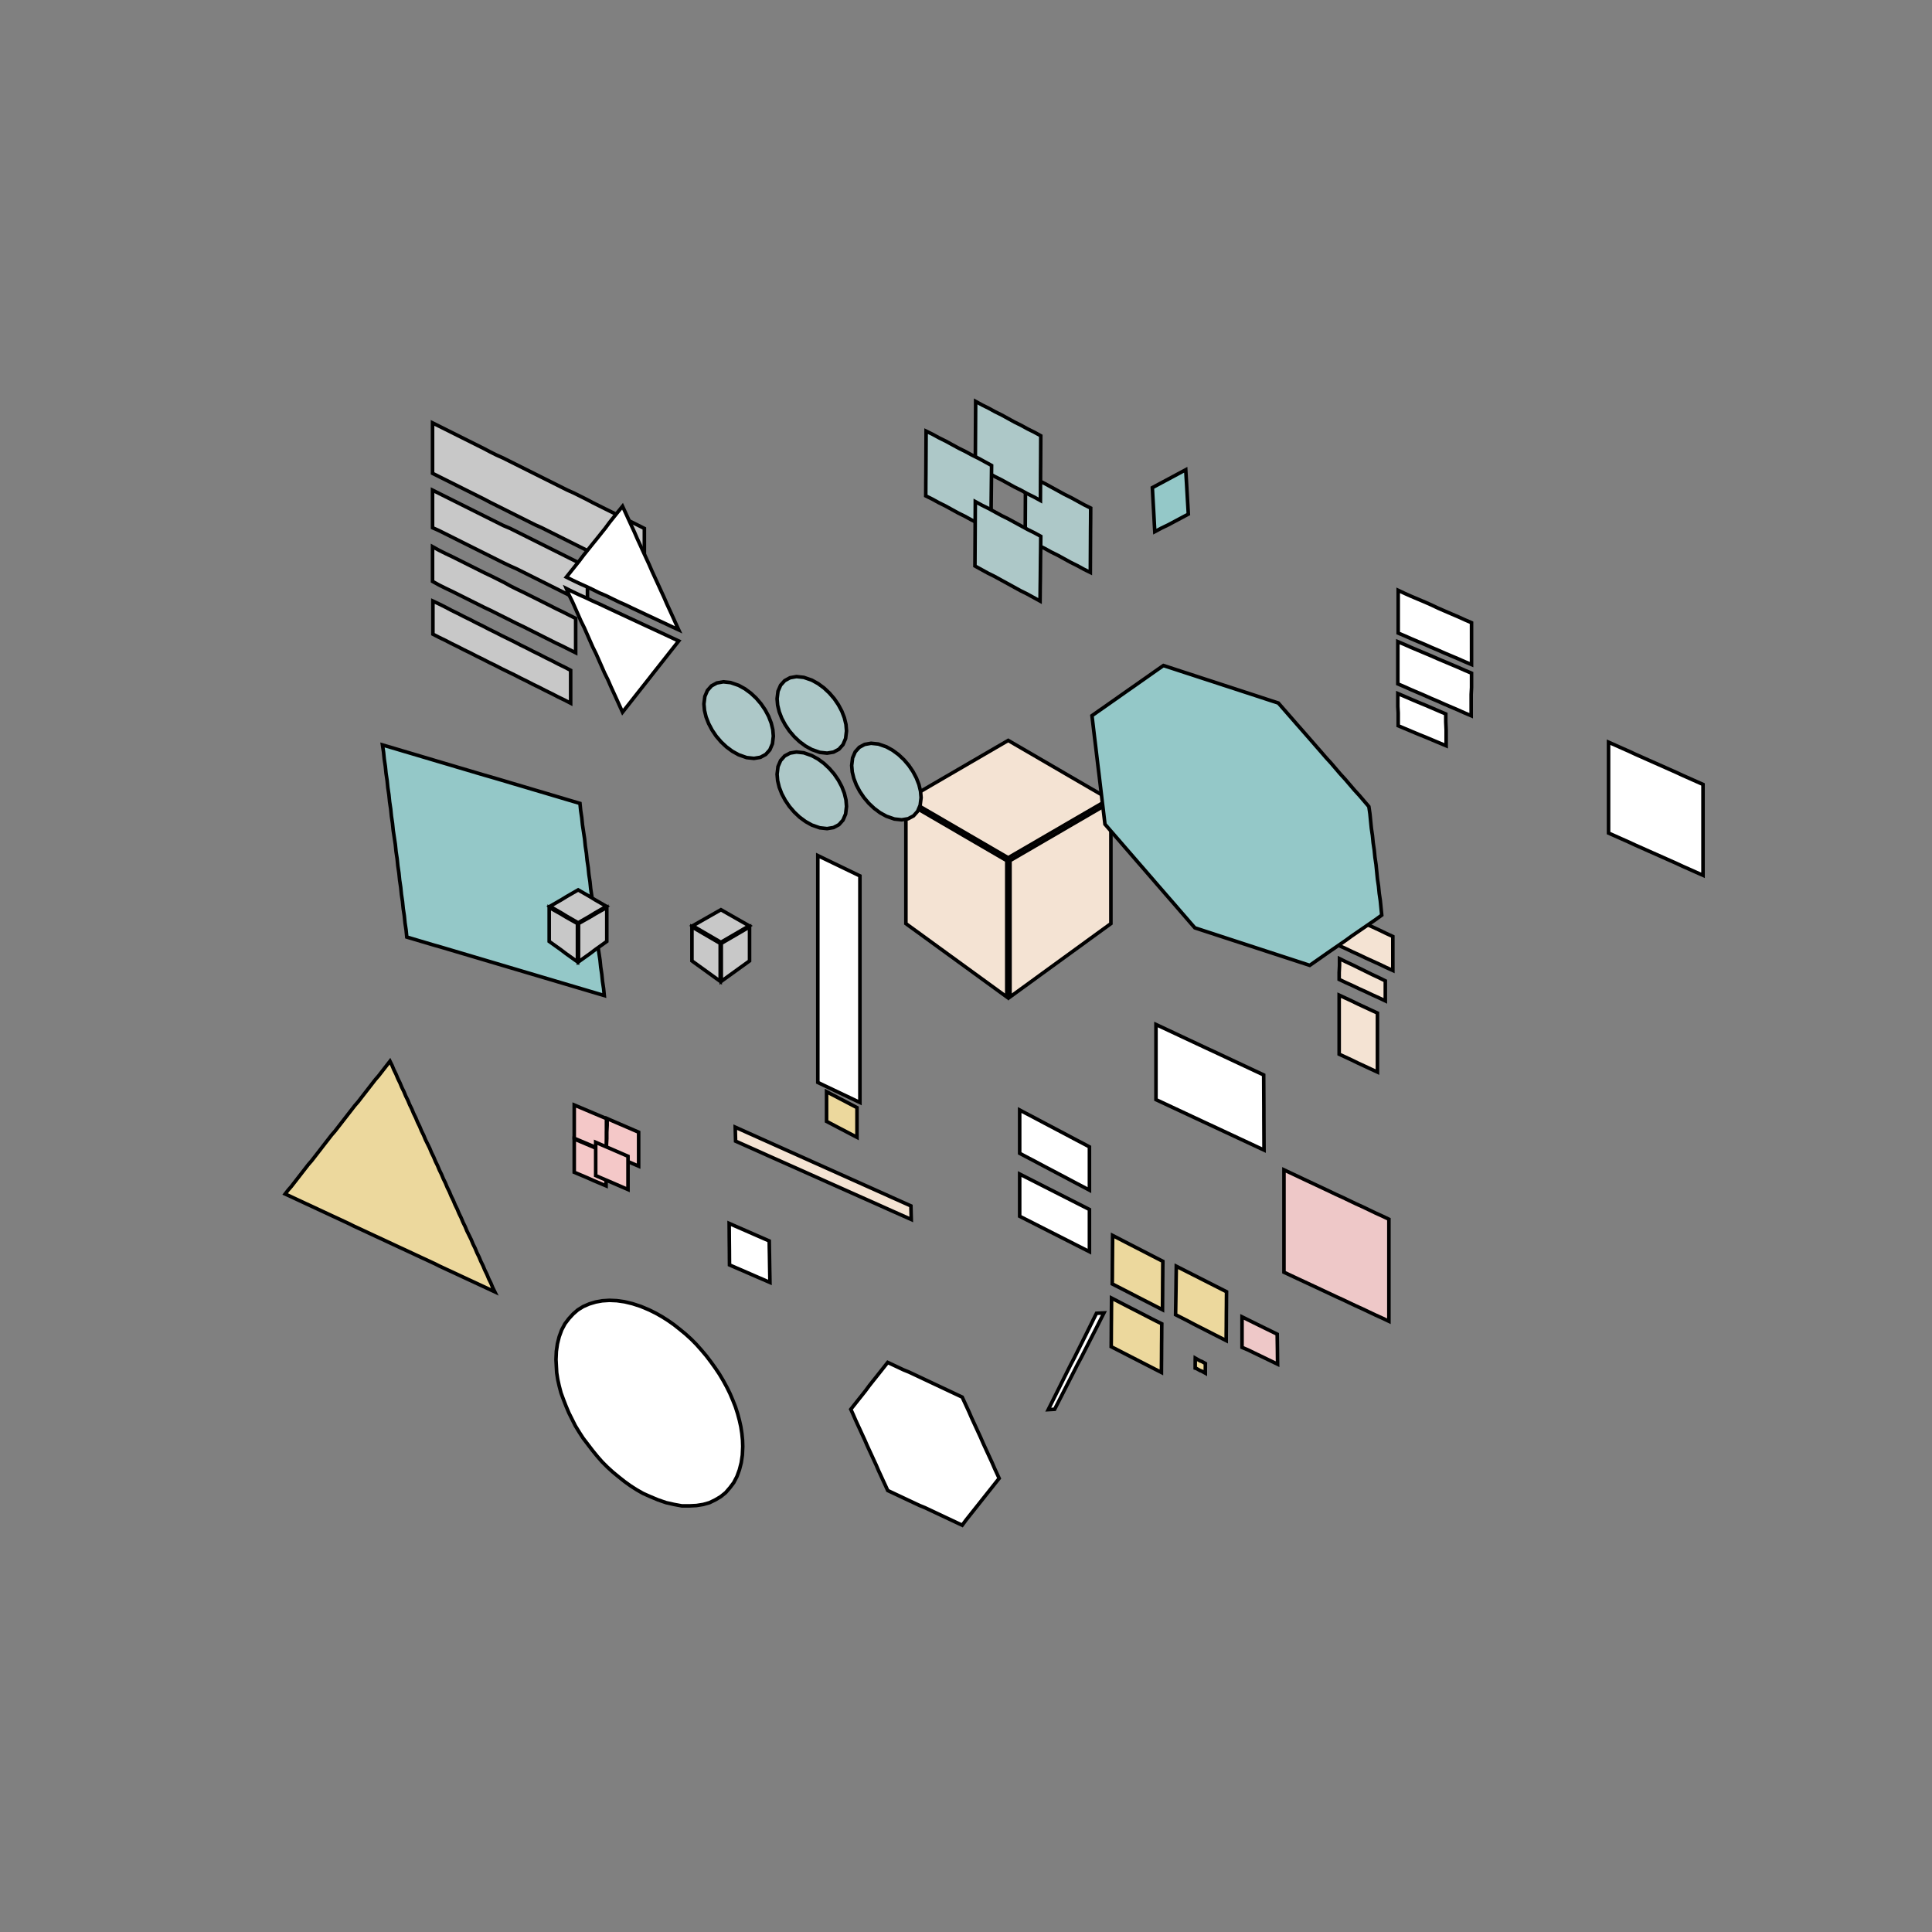 <!DOCTYPE svg>
<svg xmlns="http://www.w3.org/2000/svg" xmlns:xlink="http://www.w3.org/1999/xlink" width="1080" height="1080">
<rect width="100%" height="100%" fill="#808080" stroke="none"/>
<g transform="translate(540,540)">
<g transform="scale(2,2)">
<path stroke="rgb(0,0,0)" stroke-opacity="1" fill="rgb(148,200,200)" fill-opacity="1" id="bb1_2_" d="M-101.1 8.258 L-103 7.694 L-104.9 7.13 L-106.8 6.567 L-108.7 6.003 L-110.6 5.439 L-112.5 4.876 L-114.4 4.312 L-116.3 3.748 L-118.2 3.185 L-120.1 2.621 L-122 2.057 L-123.9 1.494 L-125.8 0.93 L-127.7 0.366 L-129.6 -0.197 L-131.5 -0.761 L-133.4 -1.325 L-135.3 -1.888 L-137.2 -2.452 L-139.1 -3.016 L-141 -3.579 L-142.9 -4.143 L-144.8 -4.706 L-146.7 -5.27 L-148.7 -5.834 L-150.6 -6.397 L-152.5 -6.961 L-154.4 -7.525 L-156.3 -8.088 L-156.5 -10.08 L-156.8 -12.07 L-157 -14.06 L-157.3 -16.04 L-157.5 -18.03 L-157.8 -20.02 L-158 -22.01 L-158.3 -24 L-158.5 -25.99 L-158.8 -27.98 L-159 -29.97 L-159.3 -31.96 L-159.5 -33.95 L-159.8 -35.94 L-160.1 -37.92 L-160.3 -39.91 L-160.6 -41.9 L-160.8 -43.89 L-161.1 -45.88 L-161.3 -47.87 L-161.6 -49.86 L-161.8 -51.85 L-162.1 -53.84 L-162.3 -55.83 L-162.6 -57.82 L-162.8 -59.8 L-163.1 -61.79 L-161.2 -61.23 L-159.3 -60.67 L-157.4 -60.1 L-155.5 -59.54 L-153.6 -58.98 L-151.7 -58.41 L-149.8 -57.85 L-147.9 -57.28 L-146 -56.72 L-144.1 -56.16 L-142.2 -55.59 L-140.3 -55.03 L-138.4 -54.47 L-136.5 -53.9 L-134.6 -53.34 L-132.6 -52.77 L-130.7 -52.21 L-128.8 -51.65 L-126.9 -51.08 L-125 -50.52 L-123.1 -49.96 L-121.2 -49.39 L-119.3 -48.83 L-117.4 -48.27 L-115.5 -47.7 L-113.6 -47.14 L-111.7 -46.57 L-109.8 -46.01 L-107.9 -45.45 L-107.7 -43.46 L-107.4 -41.47 L-107.2 -39.48 L-106.9 -37.49 L-106.6 -35.5 L-106.4 -33.51 L-106.1 -31.52 L-105.9 -29.53 L-105.6 -27.55 L-105.4 -25.56 L-105.1 -23.57 L-104.9 -21.58 L-104.6 -19.59 L-104.4 -17.6 L-104.1 -15.61 L-103.9 -13.62 L-103.6 -11.63 L-103.4 -9.644 L-103.1 -7.655 L-102.9 -5.666 L-102.6 -3.677 L-102.3 -1.688 L-102.1 0.301 L-101.8 2.29 L-101.6 4.279 L-101.3 6.269 L-101.1 8.258 Z " />
<path stroke="rgb(0,0,0)" stroke-opacity="1" fill="rgb(236,216,157)" fill-opacity="1" id="pr2_1_" d="M72.72 104.7 L70.95 103.8 L69.18 102.9 L67.42 102 L65.65 101.1 L63.88 100.2 L62.11 99.26 L60.35 98.36 L58.58 97.46 L58.61 95.52 L58.64 93.59 L58.67 91.66 L58.7 89.72 L58.72 87.79 L58.75 85.86 L58.78 83.92 L60.54 84.81 L62.29 85.7 L64.05 86.59 L65.8 87.48 L67.55 88.37 L69.31 89.26 L71.06 90.15 L72.82 91.04 L72.8 92.99 L72.79 94.94 L72.77 96.88 L72.76 98.83 L72.75 100.8 L72.73 102.7 L72.72 104.7 Z " />
<path stroke="rgb(0,0,0)" stroke-opacity="1" fill="rgb(236,216,157)" fill-opacity="1" id="pr1_1_" d="M54.92 96.08 L53.16 95.17 L51.41 94.27 L49.65 93.37 L47.9 92.47 L46.14 91.56 L44.39 90.66 L42.64 89.76 L40.88 88.86 L40.9 86.92 L40.91 84.99 L40.92 83.06 L40.94 81.12 L40.95 79.19 L40.97 77.26 L40.98 75.32 L42.74 76.22 L44.49 77.13 L46.24 78.03 L48 78.93 L49.75 79.83 L51.51 80.74 L53.26 81.64 L55.02 82.54 L55 84.47 L54.99 86.41 L54.97 88.34 L54.96 90.28 L54.95 92.21 L54.93 94.14 L54.92 96.08 Z " />
<path stroke="rgb(0,0,0)" stroke-opacity="1" fill="rgb(236,216,157)" fill-opacity="1" id="pr3_1_" d="M54.62 113.6 L52.86 112.7 L51.11 111.8 L49.35 110.9 L47.6 110 L45.84 109.1 L44.09 108.2 L42.34 107.3 L40.58 106.4 L40.6 104.4 L40.61 102.5 L40.62 100.6 L40.64 98.62 L40.65 96.69 L40.67 94.76 L40.68 92.82 L42.44 93.72 L44.19 94.63 L45.94 95.53 L47.7 96.43 L49.45 97.33 L51.21 98.24 L52.96 99.14 L54.72 100 L54.7 102 L54.69 103.9 L54.67 105.8 L54.66 107.8 L54.65 109.7 L54.63 111.6 L54.62 113.6 Z " />
<path stroke="rgb(0,0,0)" stroke-opacity="1" fill="rgb(236,216,157)" fill-opacity="1" id="pr4_1_" d="M66.89 113.8 L66.53 113.6 L66.18 113.4 L65.82 113.2 L65.47 113.1 L65.12 112.9 L64.76 112.7 L64.41 112.5 L64.06 112.4 L64.06 112 L64.06 111.6 L64.06 111.2 L64.07 110.8 L64.07 110.4 L64.07 110 L64.08 109.6 L64.43 109.8 L64.78 110 L65.14 110.2 L65.49 110.4 L65.84 110.5 L66.2 110.7 L66.55 110.9 L66.91 111.1 L66.9 111.5 L66.9 111.8 L66.9 112.2 L66.89 112.6 L66.89 113 L66.89 113.4 L66.89 113.8 Z " />
<path stroke="rgb(0,0,0)" stroke-opacity="1" fill="rgb(238,200,200)" fill-opacity="1" id="ll1_1_" d="M118.2 99.3 L116.4 98.44 L114.5 97.58 L112.7 96.73 L110.9 95.87 L109 95.01 L107.2 94.16 L105.4 93.3 L103.5 92.44 L101.7 91.59 L99.86 90.73 L98.03 89.87 L96.2 89.02 L94.36 88.16 L92.53 87.31 L90.7 86.45 L88.87 85.59 L88.87 83.55 L88.87 81.5 L88.87 79.46 L88.87 77.42 L88.87 75.37 L88.87 73.33 L88.87 71.29 L88.87 69.24 L88.87 67.2 L88.87 65.15 L88.87 63.11 L88.87 61.07 L88.87 59.02 L88.87 56.98 L90.7 57.84 L92.53 58.7 L94.36 59.57 L96.2 60.43 L98.03 61.29 L99.86 62.15 L101.7 63.02 L103.5 63.88 L105.4 64.74 L107.2 65.61 L109 66.47 L110.9 67.33 L112.7 68.19 L114.5 69.06 L116.4 69.92 L118.2 70.78 L118.2 72.82 L118.2 74.85 L118.2 76.89 L118.2 78.93 L118.2 80.97 L118.2 83 L118.2 85.04 L118.2 87.08 L118.2 89.11 L118.2 91.15 L118.2 93.19 L118.2 95.22 L118.2 97.26 L118.2 99.3 Z " />
<path stroke="rgb(0,0,0)" stroke-opacity="1" fill="rgb(255,255,255)" fill-opacity="1" id="cl1_1_" d="M22.99 124 L23.89 122.2 L24.79 120.4 L25.69 118.6 L26.58 116.8 L27.48 115 L28.38 113.2 L29.28 111.4 L30.18 109.7 L31.08 107.9 L31.98 106.1 L32.88 104.3 L33.78 102.5 L34.67 100.7 L35.57 98.87 L36.47 97.07 L38.55 96.97 L37.64 98.77 L36.72 100.6 L35.8 102.4 L34.88 104.2 L33.96 106 L33.04 107.8 L32.12 109.6 L31.2 111.3 L30.29 113.1 L29.37 114.9 L28.45 116.7 L27.53 118.5 L26.61 120.3 L25.69 122.1 L24.77 123.9 L22.99 124 Z " />
<path stroke="rgb(0,0,0)" stroke-opacity="1" fill="rgb(255,255,255)" fill-opacity="1" id="a5_2_" d="M206 -50.75 L204.1 -51.59 L202.2 -52.44 L200.3 -53.28 L198.5 -54.12 L196.6 -54.96 L194.7 -55.81 L192.8 -56.65 L190.9 -57.49 L189 -58.34 L187.1 -59.18 L185.3 -60.02 L183.4 -60.86 L181.5 -61.71 L179.6 -62.55 L179.6 -60.6 L179.6 -58.64 L179.6 -56.69 L179.6 -54.73 L179.6 -52.78 L179.6 -50.83 L179.6 -48.87 L179.6 -46.92 L179.6 -44.97 L179.6 -43.01 L179.6 -41.06 L179.6 -39.1 L179.6 -37.15 L181.5 -36.31 L183.4 -35.46 L185.3 -34.62 L187.1 -33.78 L189 -32.94 L190.9 -32.09 L192.8 -31.25 L194.7 -30.41 L196.6 -29.56 L198.5 -28.72 L200.3 -27.88 L202.2 -27.04 L204.1 -26.19 L206 -25.35 L206 -27.3 L206 -29.26 L206 -31.21 L206 -33.17 L206 -35.12 L206 -37.07 L206 -39.03 L206 -40.98 L206 -42.93 L206 -44.89 L206 -46.84 L206 -48.8 L206 -50.75 Z " />
<path stroke="rgb(0,0,0)" stroke-opacity="1" fill="rgb(255,255,255)" fill-opacity="1" id="a6_2_" d="M83.3 51.45 L81.52 50.62 L79.75 49.79 L77.97 48.96 L76.19 48.13 L74.42 47.3 L72.64 46.47 L70.86 45.64 L69.09 44.81 L67.31 43.99 L65.54 43.16 L63.76 42.33 L61.98 41.5 L60.21 40.67 L58.43 39.84 L56.65 39.01 L54.88 38.18 L53.1 37.35 L53.1 35.25 L53.1 33.15 L53.1 31.05 L53.1 28.95 L53.1 26.85 L53.1 24.75 L53.1 22.65 L53.1 20.55 L53.1 18.45 L53.1 16.35 L54.87 17.18 L56.64 18.01 L58.41 18.84 L60.18 19.67 L61.95 20.5 L63.72 21.33 L65.49 22.16 L67.26 22.99 L69.04 23.81 L70.81 24.64 L72.58 25.47 L74.35 26.3 L76.12 27.13 L77.89 27.96 L79.66 28.79 L81.43 29.62 L83.2 30.45 L83.21 32.36 L83.22 34.27 L83.23 36.18 L83.24 38.09 L83.25 40 L83.25 41.9 L83.26 43.81 L83.27 45.72 L83.28 47.63 L83.29 49.54 L83.3 51.45 Z " />
<path stroke="rgb(0,0,0)" stroke-opacity="1" fill="rgb(148,200,200)" fill-opacity="1" id="rtr1_2_" d="M52.77 -121.4 L52.65 -123.4 L52.54 -125.5 L52.43 -127.5 L52.31 -129.6 L52.2 -131.6 L52.09 -133.7 L53.95 -134.7 L55.82 -135.7 L57.69 -136.7 L59.55 -137.7 L61.42 -138.7 L61.54 -136.6 L61.66 -134.6 L61.78 -132.5 L61.9 -130.4 L62.02 -128.4 L62.14 -126.3 L60.27 -125.3 L58.39 -124.3 L56.52 -123.3 L54.64 -122.4 L52.77 -121.4 Z " />
<path stroke="rgb(0,0,0)" stroke-opacity="1" fill="rgb(238,200,200)" fill-opacity="1" id="sg1_2_" d="M77.15 98.07 L78.79 98.88 L80.43 99.69 L82.07 100.5 L83.7 101.3 L85.34 102.1 L86.98 102.9 L87.01 105 L87.04 107.1 L87.06 109.2 L87.09 111.3 L85.43 110.5 L83.78 109.7 L82.12 108.9 L80.46 108.1 L78.81 107.3 L77.15 106.6 L77.15 104.4 L77.15 102.3 L77.15 100.2 L77.15 98.07 Z " />
<path stroke="rgb(0,0,0)" stroke-opacity="1" fill="rgb(255,255,255)" fill-opacity="1" id="a12_2_" d="M-54.8 88.45 L-56.68 87.63 L-58.57 86.82 L-60.45 86 L-62.33 85.18 L-64.22 84.37 L-66.1 83.55 L-66.12 81.62 L-66.13 79.68 L-66.15 77.75 L-66.17 75.82 L-66.18 73.88 L-66.2 71.95 L-64.33 72.77 L-62.47 73.58 L-60.6 74.4 L-58.73 75.22 L-56.87 76.03 L-55 76.85 L-54.97 78.78 L-54.93 80.72 L-54.9 82.65 L-54.87 84.58 L-54.83 86.52 L-54.8 88.45 Z " />
<path stroke="rgb(0,0,0)" stroke-opacity="1" fill="rgb(255,255,255)" fill-opacity="1" id="secscl1_2_" d="M-29.65 38.15 L-31.12 37.45 L-32.59 36.75 L-34.06 36.05 L-35.53 35.35 L-37.01 34.65 L-38.48 33.95 L-39.95 33.25 L-41.42 32.54 L-41.42 30.96 L-41.42 29.37 L-41.42 27.79 L-41.42 26.2 L-41.42 24.62 L-41.42 23.03 L-41.42 21.45 L-41.42 19.86 L-41.42 18.28 L-41.42 16.69 L-41.42 15.11 L-41.42 13.52 L-41.42 11.94 L-41.42 10.35 L-41.42 8.767 L-41.42 7.182 L-41.42 5.597 L-41.42 4.012 L-41.42 2.427 L-41.42 0.842 L-41.42 -0.744 L-41.42 -2.329 L-41.42 -3.914 L-41.42 -5.499 L-41.42 -7.084 L-41.42 -8.669 L-41.42 -10.25 L-41.42 -11.84 L-41.42 -13.42 L-41.42 -15.01 L-41.42 -16.6 L-41.42 -18.18 L-41.42 -19.77 L-41.42 -21.35 L-41.42 -22.94 L-41.42 -24.52 L-41.42 -26.11 L-41.42 -27.69 L-41.42 -29.28 L-41.42 -30.86 L-39.95 -30.15 L-38.48 -29.44 L-37.01 -28.73 L-35.53 -28.02 L-34.06 -27.31 L-32.59 -26.6 L-31.12 -25.89 L-29.65 -25.18 L-29.65 -23.59 L-29.65 -22.01 L-29.65 -20.43 L-29.65 -18.84 L-29.65 -17.26 L-29.65 -15.68 L-29.65 -14.1 L-29.65 -12.51 L-29.65 -10.93 L-29.65 -9.346 L-29.65 -7.763 L-29.65 -6.18 L-29.65 -4.596 L-29.65 -3.013 L-29.65 -1.43 L-29.65 0.153 L-29.65 1.736 L-29.65 3.319 L-29.65 4.902 L-29.65 6.486 L-29.65 8.069 L-29.65 9.652 L-29.65 11.24 L-29.65 12.82 L-29.65 14.4 L-29.65 15.98 L-29.65 17.57 L-29.65 19.15 L-29.65 20.73 L-29.65 22.32 L-29.65 23.9 L-29.65 25.48 L-29.65 27.07 L-29.65 28.65 L-29.65 30.23 L-29.65 31.82 L-29.65 33.4 L-29.65 34.98 L-29.65 36.57 L-29.65 38.15 Z " />
<path stroke="rgb(0,0,0)" stroke-opacity="1" fill="rgb(255,255,255)" fill-opacity="1" id="a7_1_" d="M141.3 -84.25 L139.4 -85.05 L137.6 -85.85 L135.7 -86.65 L133.8 -87.45 L132 -88.25 L130.1 -89.05 L128.3 -89.85 L126.4 -90.65 L124.5 -91.45 L122.7 -92.25 L120.8 -93.05 L120.8 -95.03 L120.8 -97.02 L120.8 -99 L120.8 -101 L120.8 -103 L120.8 -105 L122.7 -104.1 L124.5 -103.3 L126.4 -102.5 L128.3 -101.7 L130.1 -100.9 L132 -100 L133.8 -99.22 L135.7 -98.4 L137.6 -97.59 L139.4 -96.77 L141.3 -95.95 L141.3 -94 L141.3 -92.05 L141.3 -90.1 L141.3 -88.15 L141.3 -86.2 L141.3 -84.25 Z " />
<path stroke="rgb(0,0,0)" stroke-opacity="1" fill="rgb(255,255,255)" fill-opacity="1" id="a8_1_" d="M141.2 -69.95 L139.3 -70.76 L137.5 -71.57 L135.6 -72.38 L133.7 -73.19 L131.9 -74 L130 -74.8 L128.2 -75.61 L126.3 -76.42 L124.4 -77.23 L122.6 -78.04 L120.7 -78.85 L120.7 -80.82 L120.7 -82.78 L120.7 -84.75 L120.7 -86.72 L120.7 -88.68 L120.7 -90.65 L122.6 -89.85 L124.4 -89.05 L126.3 -88.25 L128.2 -87.45 L130.1 -86.65 L131.9 -85.85 L133.8 -85.05 L135.7 -84.25 L137.6 -83.45 L139.4 -82.65 L141.3 -81.85 L141.3 -79.87 L141.3 -77.88 L141.2 -75.9 L141.2 -73.92 L141.2 -71.93 L141.2 -69.95 Z " />
<path stroke="rgb(0,0,0)" stroke-opacity="1" fill="rgb(255,255,255)" fill-opacity="1" id="a9_1_" d="M134.2 -61.55 L132.3 -62.35 L130.4 -63.15 L128.5 -63.95 L126.5 -64.75 L124.6 -65.55 L122.7 -66.35 L120.8 -67.15 L120.8 -68.95 L120.8 -70.75 L120.7 -72.55 L120.7 -74.35 L120.7 -76.15 L122.6 -75.34 L124.5 -74.52 L126.4 -73.71 L128.4 -72.89 L130.3 -72.08 L132.2 -71.26 L134.1 -70.45 L134.1 -68.23 L134.2 -66 L134.2 -63.77 L134.2 -61.55 Z " />
<path stroke="rgb(0,0,0)" stroke-opacity="1" fill="rgb(255,255,255)" fill-opacity="1" id="a17_1_" d="M34.5 62.65 L32.73 61.71 L30.95 60.78 L29.18 59.84 L27.41 58.9 L25.64 57.97 L23.86 57.03 L22.09 56.1 L20.32 55.16 L18.55 54.22 L16.77 53.29 L15 52.35 L15 50.33 L15 48.32 L15 46.3 L15 44.28 L15 42.27 L15 40.25 L16.77 41.19 L18.55 42.12 L20.32 43.06 L22.09 44 L23.86 44.93 L25.64 45.87 L27.41 46.8 L29.18 47.74 L30.95 48.68 L32.73 49.61 L34.5 50.55 L34.5 52.57 L34.5 54.58 L34.5 56.6 L34.5 58.62 L34.5 60.63 L34.5 62.65 Z " />
<path stroke="rgb(0,0,0)" stroke-opacity="1" fill="rgb(255,255,255)" fill-opacity="1" id="a16_1_" d="M34.5 79.85 L32.73 78.95 L30.95 78.05 L29.18 77.15 L27.41 76.25 L25.64 75.35 L23.86 74.45 L22.09 73.55 L20.32 72.65 L18.55 71.75 L16.77 70.85 L15 69.95 L15 67.98 L15 66.02 L15 64.05 L15 62.08 L15 60.12 L15 58.15 L16.77 59.05 L18.55 59.95 L20.32 60.85 L22.09 61.75 L23.86 62.65 L25.64 63.55 L27.41 64.45 L29.18 65.35 L30.95 66.25 L32.73 67.15 L34.5 68.05 L34.5 70.02 L34.5 71.98 L34.5 73.95 L34.5 75.92 L34.5 77.88 L34.5 79.85 Z " />
<path stroke="rgb(0,0,0)" stroke-opacity="1" fill="rgb(236,216,157)" fill-opacity="1" id="scltrs1_1_" d="M-30.47 47.88 L-31.69 47.24 L-32.9 46.61 L-34.11 45.97 L-35.33 45.34 L-36.54 44.7 L-37.76 44.06 L-38.97 43.43 L-38.97 42.05 L-38.97 40.66 L-38.97 39.28 L-38.97 37.9 L-38.97 36.51 L-38.97 35.13 L-37.76 35.77 L-36.54 36.4 L-35.33 37.04 L-34.11 37.67 L-32.9 38.31 L-31.69 38.94 L-30.47 39.58 L-30.47 40.96 L-30.47 42.35 L-30.47 43.73 L-30.47 45.11 L-30.47 46.49 L-30.47 47.88 Z " />
<path stroke="rgb(0,0,0)" stroke-opacity="1" fill="rgb(244,227,211)" fill-opacity="1" id="a15_1_" d="M119.3 1.25 L117.4 0.388 L115.6 -0.475 L113.7 -1.338 L111.8 -2.2 L110 -3.063 L108.1 -3.925 L106.3 -4.788 L104.4 -5.65 L104.4 -7.57 L104.4 -9.49 L104.4 -11.41 L104.4 -13.33 L104.4 -15.25 L106.3 -14.38 L108.1 -13.5 L110 -12.63 L111.8 -11.75 L113.7 -10.88 L115.6 -10 L117.4 -9.125 L119.3 -8.25 L119.3 -6.35 L119.3 -4.45 L119.3 -2.55 L119.3 -0.65 L119.3 1.25 Z " />
<path stroke="rgb(0,0,0)" stroke-opacity="1" fill="rgb(244,227,211)" fill-opacity="1" id="a14_1_" d="M117.2 9.75 L115.4 8.893 L113.5 8.036 L111.7 7.179 L109.8 6.321 L108 5.464 L106.1 4.607 L104.3 3.75 L104.3 1.817 L104.4 -0.117 L104.4 -2.05 L106.2 -1.164 L108.1 -0.279 L109.9 0.607 L111.7 1.493 L113.5 2.379 L115.4 3.264 L117.2 4.15 L117.2 6.017 L117.2 7.883 L117.2 9.75 Z " />
<path stroke="rgb(0,0,0)" stroke-opacity="1" fill="rgb(244,227,211)" fill-opacity="1" id="a13_1_" d="M115 29.65 L113.2 28.82 L111.4 27.98 L109.6 27.15 L107.9 26.32 L106.1 25.48 L104.3 24.65 L104.3 22.59 L104.3 20.52 L104.3 18.46 L104.3 16.4 L104.3 14.34 L104.3 12.27 L104.3 10.21 L104.3 8.15 L106.1 8.983 L107.9 9.817 L109.6 10.65 L111.4 11.48 L113.2 12.32 L115 13.15 L115 15.21 L115 17.27 L115 19.34 L115 21.4 L115 23.46 L115 25.52 L115 27.59 L115 29.65 Z " />
<path stroke="rgb(0,0,0)" stroke-opacity="1" fill="rgb(200,200,200)" fill-opacity="1" id="a1_2_" d="M-110.5 -73.45 L-112.2 -74.33 L-114 -75.2 L-115.7 -76.08 L-117.5 -76.96 L-119.2 -77.84 L-121 -78.71 L-122.7 -79.59 L-124.5 -80.47 L-126.2 -81.35 L-128 -82.22 L-129.8 -83.1 L-131.5 -83.98 L-133.3 -84.85 L-135 -85.73 L-136.8 -86.61 L-138.5 -87.49 L-140.3 -88.36 L-142 -89.24 L-143.8 -90.12 L-145.5 -91 L-147.3 -91.87 L-149 -92.75 L-149 -94.61 L-149 -96.47 L-149 -98.33 L-149 -100.2 L-149 -102 L-147.3 -101.2 L-145.5 -100.3 L-143.8 -99.4 L-142 -98.52 L-140.3 -97.64 L-138.5 -96.76 L-136.8 -95.88 L-135 -95 L-133.3 -94.11 L-131.5 -93.23 L-129.8 -92.35 L-128 -91.47 L-126.2 -90.59 L-124.5 -89.7 L-122.7 -88.82 L-121 -87.94 L-119.2 -87.06 L-117.5 -86.18 L-115.7 -85.3 L-114 -84.41 L-112.2 -83.53 L-110.5 -82.65 L-110.5 -80.81 L-110.5 -78.97 L-110.5 -77.13 L-110.5 -75.29 L-110.5 -73.45 Z " />
<path stroke="rgb(0,0,0)" stroke-opacity="1" fill="rgb(200,200,200)" fill-opacity="1" id="a4_2_" d="M-89.9 -108.2 L-91.69 -109 L-93.49 -109.9 L-95.28 -110.8 L-97.08 -111.7 L-98.87 -112.6 L-100.7 -113.5 L-102.5 -114.4 L-104.3 -115.3 L-106 -116.2 L-107.8 -117.1 L-109.6 -118 L-111.4 -118.9 L-113.2 -119.8 L-115 -120.7 L-116.8 -121.6 L-118.6 -122.5 L-120.4 -123.3 L-122.2 -124.2 L-124 -125.1 L-125.8 -126 L-127.6 -126.9 L-129.4 -127.8 L-131.2 -128.7 L-133 -129.6 L-134.7 -130.5 L-136.5 -131.4 L-138.3 -132.3 L-140.1 -133.2 L-141.9 -134.1 L-143.7 -135 L-145.5 -135.9 L-147.3 -136.8 L-149.1 -137.7 L-149.1 -139.7 L-149.1 -141.7 L-149.1 -143.7 L-149.1 -145.7 L-149.1 -147.7 L-149.1 -149.7 L-149.1 -151.8 L-147.3 -150.9 L-145.5 -150 L-143.7 -149.1 L-141.9 -148.2 L-140.1 -147.3 L-138.3 -146.4 L-136.5 -145.5 L-134.7 -144.6 L-133 -143.7 L-131.2 -142.8 L-129.4 -142 L-127.6 -141.1 L-125.8 -140.2 L-124 -139.3 L-122.2 -138.4 L-120.4 -137.5 L-118.6 -136.6 L-116.8 -135.7 L-115 -134.8 L-113.2 -133.9 L-111.4 -133 L-109.6 -132.2 L-107.8 -131.3 L-106 -130.4 L-104.3 -129.5 L-102.5 -128.6 L-100.7 -127.7 L-98.87 -126.8 L-97.08 -125.9 L-95.28 -125 L-93.49 -124.1 L-91.69 -123.2 L-89.9 -122.3 L-89.9 -120.3 L-89.9 -118.3 L-89.9 -116.3 L-89.9 -114.2 L-89.9 -112.2 L-89.9 -110.2 L-89.9 -108.2 Z " />
<path stroke="rgb(0,0,0)" stroke-opacity="1" fill="rgb(200,200,200)" fill-opacity="1" id="a2_1_" d="M-109.1 -87.55 L-110.9 -88.45 L-112.7 -89.36 L-114.6 -90.26 L-116.4 -91.17 L-118.2 -92.07 L-120 -92.98 L-121.8 -93.88 L-123.6 -94.79 L-125.5 -95.69 L-127.3 -96.6 L-129.1 -97.5 L-130.9 -98.4 L-132.7 -99.31 L-134.6 -100.2 L-136.4 -101.1 L-138.2 -102 L-140 -102.9 L-141.8 -103.8 L-143.6 -104.7 L-145.5 -105.6 L-147.3 -106.5 L-149.1 -107.5 L-149.1 -109.4 L-149.1 -111.3 L-149.1 -113.3 L-149.1 -115.2 L-149.1 -117.2 L-147.3 -116.2 L-145.5 -115.3 L-143.6 -114.4 L-141.8 -113.5 L-140 -112.6 L-138.2 -111.7 L-136.4 -110.8 L-134.6 -109.9 L-132.7 -109 L-130.9 -108.1 L-129.1 -107.2 L-127.3 -106.2 L-125.5 -105.3 L-123.6 -104.4 L-121.8 -103.5 L-120 -102.6 L-118.2 -101.7 L-116.4 -100.8 L-114.6 -99.88 L-112.7 -98.97 L-110.9 -98.06 L-109.1 -97.15 L-109.1 -95.23 L-109.1 -93.31 L-109.1 -91.39 L-109.1 -89.47 L-109.1 -87.55 Z " />
<path stroke="rgb(0,0,0)" stroke-opacity="1" fill="rgb(200,200,200)" fill-opacity="1" id="a3_1_" d="M-105.8 -101.2 L-107.6 -102 L-109.4 -102.9 L-111.2 -103.8 L-113 -104.7 L-114.8 -105.6 L-116.6 -106.5 L-118.4 -107.4 L-120.2 -108.3 L-122 -109.2 L-123.8 -110.1 L-125.6 -111 L-127.4 -111.8 L-129.3 -112.7 L-131.1 -113.6 L-132.9 -114.5 L-134.7 -115.4 L-136.5 -116.3 L-138.3 -117.2 L-140.1 -118.1 L-141.9 -119 L-143.7 -119.9 L-145.5 -120.8 L-147.3 -121.7 L-149.1 -122.5 L-149.1 -124.6 L-149.1 -126.7 L-149.1 -128.8 L-149.1 -130.9 L-149.1 -133 L-147.3 -132.1 L-145.5 -131.2 L-143.7 -130.3 L-141.9 -129.4 L-140.1 -128.5 L-138.3 -127.6 L-136.5 -126.7 L-134.7 -125.8 L-132.9 -124.9 L-131.1 -124 L-129.3 -123.1 L-127.4 -122.3 L-125.6 -121.4 L-123.8 -120.5 L-122 -119.6 L-120.2 -118.7 L-118.4 -117.8 L-116.6 -116.9 L-114.8 -116 L-113 -115.1 L-111.2 -114.2 L-109.4 -113.3 L-107.6 -112.4 L-105.8 -111.5 L-105.8 -109.5 L-105.8 -107.4 L-105.8 -105.3 L-105.8 -103.2 L-105.8 -101.2 Z " />
<path stroke="rgb(0,0,0)" stroke-opacity="1" fill="rgb(244,227,211)" fill-opacity="1" id="a11_1_" d="M-15.3 70.85 L-17.12 70.04 L-18.94 69.23 L-20.76 68.42 L-22.57 67.61 L-24.39 66.79 L-26.21 65.98 L-28.03 65.17 L-29.85 64.36 L-31.67 63.55 L-33.49 62.74 L-35.3 61.93 L-37.12 61.12 L-38.94 60.31 L-40.76 59.49 L-42.58 58.68 L-44.4 57.87 L-46.21 57.06 L-48.03 56.25 L-49.85 55.44 L-51.67 54.63 L-53.49 53.82 L-55.31 53.01 L-57.13 52.19 L-58.94 51.38 L-60.76 50.57 L-62.58 49.76 L-64.4 48.95 L-64.45 47 L-64.5 45.05 L-62.68 45.86 L-60.86 46.68 L-59.04 47.49 L-57.23 48.31 L-55.41 49.12 L-53.59 49.94 L-51.77 50.75 L-49.95 51.57 L-48.13 52.38 L-46.31 53.2 L-44.5 54.01 L-42.68 54.83 L-40.86 55.64 L-39.04 56.46 L-37.22 57.27 L-35.4 58.09 L-33.59 58.9 L-31.77 59.72 L-29.95 60.53 L-28.13 61.35 L-26.31 62.16 L-24.49 62.98 L-22.67 63.79 L-20.86 64.61 L-19.04 65.42 L-17.22 66.24 L-15.4 67.05 L-15.35 68.95 L-15.3 70.85 Z " />
<path stroke="rgb(0,0,0)" stroke-opacity="1" fill="rgb(244,200,200)" fill-opacity="1" id="fus1_1_" d="M-100.5 51.95 L-102.3 51.19 L-104.1 50.43 L-105.9 49.67 L-107.7 48.91 L-109.5 48.15 L-109.5 46.29 L-109.5 44.43 L-109.5 42.57 L-109.5 40.71 L-109.5 38.85 L-107.7 39.61 L-105.9 40.37 L-104.1 41.13 L-102.3 41.89 L-100.5 42.65 L-100.5 44.51 L-100.5 46.37 L-100.5 48.23 L-100.5 50.09 L-100.5 51.95 Z " />
<path stroke="rgb(0,0,0)" stroke-opacity="1" fill="rgb(244,200,200)" fill-opacity="1" id="fus2_1_" d="M-91.5 55.95 L-93.3 55.17 L-95.1 54.39 L-96.9 53.61 L-98.7 52.83 L-100.5 52.05 L-100.5 50.17 L-100.4 48.29 L-100.4 46.41 L-100.3 44.53 L-100.3 42.65 L-98.54 43.41 L-96.78 44.17 L-95.02 44.93 L-93.26 45.69 L-91.5 46.45 L-91.5 48.35 L-91.5 50.25 L-91.5 52.15 L-91.5 54.05 L-91.5 55.95 Z " />
<path stroke="rgb(0,0,0)" stroke-opacity="1" fill="rgb(244,200,200)" fill-opacity="1" id="fus3_1_" d="M-100.6 61.45 L-102.4 60.69 L-104.2 59.93 L-105.9 59.17 L-107.7 58.41 L-109.5 57.65 L-109.5 55.79 L-109.5 53.93 L-109.5 52.07 L-109.5 50.21 L-109.5 48.35 L-107.7 49.11 L-105.9 49.87 L-104.1 50.63 L-102.3 51.39 L-100.5 52.15 L-100.5 54.01 L-100.5 55.87 L-100.6 57.73 L-100.6 59.59 L-100.6 61.45 Z " />
<path stroke="rgb(0,0,0)" stroke-opacity="1" fill="rgb(244,200,200)" fill-opacity="1" id="fus4_1_" d="M-94.47 62.48 L-96.27 61.7 L-98.07 60.92 L-99.87 60.14 L-101.7 59.36 L-103.5 58.58 L-103.5 56.72 L-103.5 54.86 L-103.5 53 L-103.5 51.14 L-103.5 49.28 L-101.7 50.06 L-99.87 50.84 L-98.07 51.62 L-96.27 52.4 L-94.47 53.18 L-94.47 55.04 L-94.47 56.9 L-94.47 58.76 L-94.47 60.62 L-94.47 62.48 Z " />
<path stroke="rgb(0,0,0)" stroke-opacity="1" fill="rgb(173,200,200)" fill-opacity="1" id="swap1_1_" d="M34.75 -110 L32.93 -110.9 L31.11 -111.9 L29.29 -112.8 L27.47 -113.8 L25.65 -114.8 L23.83 -115.7 L22.01 -116.7 L20.19 -117.6 L18.37 -118.6 L16.55 -119.6 L16.56 -121.6 L16.57 -123.6 L16.58 -125.6 L16.59 -127.6 L16.6 -129.6 L16.61 -131.6 L16.63 -133.6 L16.64 -135.7 L16.65 -137.7 L18.47 -136.7 L20.29 -135.7 L22.11 -134.8 L23.93 -133.8 L25.75 -132.8 L27.57 -131.8 L29.39 -130.9 L31.21 -129.9 L33.03 -128.9 L34.85 -128 L34.84 -126 L34.83 -124 L34.81 -122 L34.8 -120 L34.79 -118 L34.78 -116 L34.77 -114 L34.76 -112 L34.75 -110 Z " />
<path stroke="rgb(0,0,0)" stroke-opacity="1" fill="rgb(173,200,200)" fill-opacity="1" id="swap3_1_" d="M20.8 -130.1 L18.98 -131.1 L17.16 -132 L15.34 -133 L13.52 -133.9 L11.7 -134.9 L9.88 -135.9 L8.06 -136.8 L6.24 -137.8 L4.42 -138.7 L2.6 -139.7 L2.611 -141.7 L2.622 -143.7 L2.633 -145.7 L2.644 -147.7 L2.656 -149.8 L2.667 -151.8 L2.678 -153.8 L2.689 -155.8 L2.7 -157.8 L4.52 -156.8 L6.34 -155.9 L8.16 -154.9 L9.98 -154 L11.8 -153 L13.62 -152 L15.44 -151.1 L17.26 -150.1 L19.08 -149.2 L20.9 -148.2 L20.89 -146.2 L20.88 -144.2 L20.87 -142.2 L20.86 -140.2 L20.84 -138.1 L20.83 -136.1 L20.82 -134.1 L20.81 -132.1 L20.8 -130.1 Z " />
<path stroke="rgb(0,0,0)" stroke-opacity="1" fill="rgb(173,200,200)" fill-opacity="1" id="swap2_1_" d="M6.952 -121.8 L5.132 -122.8 L3.312 -123.8 L1.492 -124.7 L-0.328 -125.7 L-2.148 -126.6 L-3.968 -127.6 L-5.788 -128.6 L-7.608 -129.5 L-9.428 -130.5 L-11.25 -131.4 L-11.24 -133.4 L-11.23 -135.5 L-11.21 -137.5 L-11.2 -139.5 L-11.19 -141.5 L-11.18 -143.5 L-11.17 -145.5 L-11.16 -147.5 L-11.15 -149.5 L-9.318 -148.6 L-7.488 -147.6 L-5.658 -146.7 L-3.828 -145.7 L-1.998 -144.7 L-0.168 -143.8 L1.662 -142.8 L3.492 -141.9 L5.322 -140.9 L7.152 -139.9 L7.13 -137.9 L7.108 -135.9 L7.085 -133.9 L7.063 -131.9 L7.041 -129.9 L7.019 -127.9 L6.997 -125.9 L6.974 -123.8 L6.952 -121.8 Z " />
<path stroke="rgb(0,0,0)" stroke-opacity="1" fill="rgb(173,200,200)" fill-opacity="1" id="swap4_1_" d="M20.7 -102 L18.88 -103 L17.06 -104 L15.24 -104.9 L13.42 -105.9 L11.6 -106.9 L9.78 -107.9 L7.96 -108.9 L6.14 -109.8 L4.32 -110.8 L2.5 -111.8 L2.511 -113.8 L2.522 -115.8 L2.533 -117.8 L2.544 -119.8 L2.556 -121.8 L2.567 -123.8 L2.578 -125.8 L2.589 -127.8 L2.6 -129.8 L4.43 -128.8 L6.26 -127.9 L8.09 -126.9 L9.92 -125.9 L11.75 -125 L13.58 -124 L15.41 -123 L17.24 -122 L19.07 -121.1 L20.9 -120.1 L20.88 -118.1 L20.86 -116.1 L20.83 -114.1 L20.81 -112.1 L20.79 -110 L20.77 -108 L20.74 -106 L20.72 -104 L20.7 -102 Z " />
<path stroke="rgb(0,0,0)" stroke-opacity="1" fill="rgb(244,227,211)" fill-opacity="1" id="a10_5_" d="M40 -46.65 L38.24 -45.63 L36.48 -44.6 L34.71 -43.57 L32.95 -42.55 L31.19 -41.53 L29.42 -40.5 L27.66 -39.48 L25.9 -38.45 L24.14 -37.43 L22.37 -36.4 L20.61 -35.38 L18.85 -34.35 L17.09 -33.33 L15.32 -32.3 L13.56 -31.28 L11.8 -30.25 L10.04 -31.28 L8.275 -32.3 L6.512 -33.33 L4.75 -34.35 L2.987 -35.38 L1.225 -36.4 L-0.537 -37.43 L-2.3 -38.45 L-4.063 -39.48 L-5.825 -40.5 L-7.587 -41.53 L-9.35 -42.55 L-11.11 -43.57 L-12.87 -44.6 L-14.64 -45.63 L-16.4 -46.65 L-14.64 -47.68 L-12.87 -48.7 L-11.11 -49.72 L-9.35 -50.75 L-7.587 -51.77 L-5.825 -52.8 L-4.063 -53.82 L-2.3 -54.85 L-0.537 -55.87 L1.225 -56.9 L2.987 -57.92 L4.75 -58.95 L6.512 -59.97 L8.275 -61 L10.04 -62.02 L11.8 -63.05 L13.56 -62.02 L15.32 -61 L17.09 -59.97 L18.85 -58.95 L20.61 -57.92 L22.37 -56.9 L24.14 -55.87 L25.9 -54.85 L27.66 -53.82 L29.42 -52.8 L31.19 -51.77 L32.95 -50.75 L34.71 -49.72 L36.48 -48.7 L38.24 -47.68 L40 -46.65 Z " />
<path stroke="rgb(0,0,0)" stroke-opacity="1" fill="rgb(244,227,211)" fill-opacity="1" id="a10_4_" d="M40.5 -11.85 L40.5 -13.85 L40.5 -15.85 L40.5 -17.85 L40.5 -19.85 L40.5 -21.85 L40.5 -23.85 L40.5 -25.85 L40.5 -27.85 L40.5 -29.85 L40.5 -31.85 L40.5 -33.85 L40.5 -35.85 L40.5 -37.85 L40.5 -39.85 L40.5 -41.85 L40.5 -43.85 L40.5 -45.85 L38.74 -44.83 L36.98 -43.8 L35.21 -42.78 L33.45 -41.75 L31.69 -40.73 L29.92 -39.7 L28.16 -38.68 L26.4 -37.65 L24.64 -36.62 L22.87 -35.6 L21.11 -34.57 L19.35 -33.55 L17.59 -32.52 L15.82 -31.5 L14.06 -30.47 L12.3 -29.45 L12.3 -27.44 L12.3 -25.44 L12.3 -23.43 L12.3 -21.43 L12.3 -19.42 L12.3 -17.42 L12.3 -15.41 L12.3 -13.41 L12.3 -11.4 L12.3 -9.397 L12.3 -7.392 L12.3 -5.387 L12.3 -3.382 L12.3 -1.376 L12.3 0.629 L12.3 2.634 L12.3 4.639 L12.3 6.645 L12.3 8.65 L13.96 7.444 L15.62 6.238 L17.28 5.032 L18.94 3.826 L20.59 2.621 L22.25 1.415 L23.91 0.209 L25.57 -0.997 L27.23 -2.203 L28.89 -3.409 L30.55 -4.615 L32.21 -5.821 L33.86 -7.026 L35.52 -8.232 L37.18 -9.438 L38.84 -10.64 L40.5 -11.85 Z " />
<path stroke="rgb(0,0,0)" stroke-opacity="1" fill="rgb(244,227,211)" fill-opacity="1" id="a10_3_" d="M-16.8 -45.85 L-16.8 -43.85 L-16.8 -41.85 L-16.8 -39.85 L-16.8 -37.85 L-16.8 -35.85 L-16.8 -33.85 L-16.8 -31.85 L-16.8 -29.85 L-16.8 -27.85 L-16.8 -25.85 L-16.8 -23.85 L-16.8 -21.85 L-16.8 -19.85 L-16.8 -17.85 L-16.8 -15.85 L-16.8 -13.85 L-16.8 -11.85 L-15.14 -10.64 L-13.48 -9.438 L-11.82 -8.232 L-10.16 -7.026 L-8.506 -5.821 L-6.847 -4.615 L-5.188 -3.409 L-3.529 -2.203 L-1.871 -0.997 L-0.212 0.209 L1.447 1.415 L3.106 2.621 L4.765 3.826 L6.424 5.032 L8.082 6.238 L9.741 7.444 L11.4 8.65 L11.4 6.645 L11.4 4.639 L11.4 2.634 L11.4 0.629 L11.4 -1.376 L11.4 -3.382 L11.4 -5.387 L11.4 -7.392 L11.4 -9.397 L11.4 -11.4 L11.4 -13.41 L11.4 -15.41 L11.4 -17.42 L11.4 -19.42 L11.4 -21.43 L11.4 -23.43 L11.4 -25.44 L11.4 -27.44 L11.4 -29.45 L9.637 -30.47 L7.875 -31.5 L6.112 -32.52 L4.35 -33.55 L2.587 -34.57 L0.825 -35.6 L-0.938 -36.62 L-2.7 -37.65 L-4.462 -38.68 L-6.225 -39.7 L-7.987 -40.73 L-9.75 -41.75 L-11.51 -42.78 L-13.27 -43.8 L-15.04 -44.83 L-16.8 -45.85 Z " />
<path stroke="rgb(0,0,0)" stroke-opacity="1" fill="rgb(200,200,200)" fill-opacity="1" id="circ1_5_" d="M-100.5 -16.67 L-102.1 -15.75 L-103.7 -14.83 L-105.2 -13.91 L-106.8 -12.99 L-108.4 -12.07 L-110 -12.99 L-111.6 -13.91 L-113.1 -14.83 L-114.7 -15.75 L-116.3 -16.67 L-114.7 -17.59 L-113.1 -18.51 L-111.6 -19.43 L-110 -20.35 L-108.4 -21.27 L-106.8 -20.35 L-105.2 -19.43 L-103.7 -18.51 L-102.1 -17.59 L-100.5 -16.67 Z " />
<path stroke="rgb(0,0,0)" stroke-opacity="1" fill="rgb(200,200,200)" fill-opacity="1" id="circ1_4_" d="M-100.4 -6.874 L-100.4 -8.774 L-100.4 -10.67 L-100.4 -12.57 L-100.4 -14.47 L-100.4 -16.37 L-102 -15.47 L-103.6 -14.57 L-105.1 -13.67 L-106.7 -12.77 L-108.3 -11.87 L-108.3 -9.734 L-108.3 -7.594 L-108.3 -5.454 L-108.3 -3.314 L-108.3 -1.174 L-106.7 -2.314 L-105.1 -3.454 L-103.6 -4.594 L-102 -5.734 L-100.4 -6.874 Z " />
<path stroke="rgb(0,0,0)" stroke-opacity="1" fill="rgb(200,200,200)" fill-opacity="1" id="circ1_3_" d="M-116.5 -16.37 L-116.5 -14.47 L-116.5 -12.57 L-116.5 -10.67 L-116.5 -8.774 L-116.5 -6.874 L-114.9 -5.734 L-113.3 -4.594 L-111.8 -3.454 L-110.2 -2.314 L-108.6 -1.174 L-108.6 -3.314 L-108.6 -5.454 L-108.6 -7.594 L-108.6 -9.734 L-108.6 -11.87 L-110.2 -12.77 L-111.8 -13.67 L-113.3 -14.57 L-114.9 -15.47 L-116.5 -16.37 Z " />
<path stroke="rgb(0,0,0)" stroke-opacity="1" fill="rgb(200,200,200)" fill-opacity="1" id="circ2_5_" d="M-60.6 -11.23 L-62.18 -10.31 L-63.76 -9.386 L-65.34 -8.466 L-66.92 -7.546 L-68.5 -6.626 L-70.08 -7.546 L-71.66 -8.466 L-73.24 -9.386 L-74.82 -10.31 L-76.4 -11.23 L-74.82 -12.13 L-73.24 -13.03 L-71.66 -13.93 L-70.08 -14.83 L-68.5 -15.73 L-66.92 -14.83 L-65.34 -13.93 L-63.76 -13.03 L-62.18 -12.13 L-60.6 -11.23 Z " />
<path stroke="rgb(0,0,0)" stroke-opacity="1" fill="rgb(200,200,200)" fill-opacity="1" id="circ2_4_" d="M-60.5 -1.426 L-60.5 -3.326 L-60.5 -5.226 L-60.5 -7.126 L-60.5 -9.026 L-60.5 -10.93 L-62.08 -10.01 L-63.66 -9.086 L-65.24 -8.166 L-66.82 -7.246 L-68.4 -6.326 L-68.4 -4.206 L-68.4 -2.086 L-68.4 0.034 L-68.4 2.154 L-68.4 4.274 L-66.82 3.134 L-65.24 1.994 L-63.66 0.854 L-62.08 -0.286 L-60.5 -1.426 Z " />
<path stroke="rgb(0,0,0)" stroke-opacity="1" fill="rgb(200,200,200)" fill-opacity="1" id="circ2_3_" d="M-76.6 -10.93 L-76.6 -9.026 L-76.6 -7.126 L-76.6 -5.226 L-76.6 -3.326 L-76.6 -1.426 L-75.02 -0.286 L-73.44 0.854 L-71.86 1.994 L-70.28 3.134 L-68.7 4.274 L-68.7 2.154 L-68.7 0.034 L-68.7 -2.086 L-68.7 -4.206 L-68.7 -6.326 L-70.28 -7.246 L-71.86 -8.166 L-73.44 -9.086 L-75.02 -10.01 L-76.6 -10.93 Z " />
<path stroke="rgb(0,0,0)" stroke-opacity="1" fill="rgb(148,200,200)" fill-opacity="1" id="bb1" d="M87.3 -73.5 L85.41 -74.11 L83.52 -74.73 L81.63 -75.35 L79.74 -75.97 L77.86 -76.58 L75.97 -77.2 L74.08 -77.82 L72.19 -78.43 L70.3 -79.05 L68.41 -79.67 L66.52 -80.28 L64.63 -80.9 L62.74 -81.52 L60.85 -82.13 L58.96 -82.75 L57.07 -83.37 L55.18 -83.98 L53.51 -82.82 L51.85 -81.65 L50.19 -80.48 L48.52 -79.31 L46.86 -78.14 L45.19 -76.98 L43.53 -75.81 L41.87 -74.64 L40.2 -73.47 L38.54 -72.3 L36.87 -71.14 L35.21 -69.97 L35.45 -67.94 L35.69 -65.92 L35.93 -63.9 L36.18 -61.88 L36.42 -59.86 L36.66 -57.83 L36.9 -55.81 L37.15 -53.79 L37.39 -51.77 L37.63 -49.74 L37.87 -47.72 L38.11 -45.7 L38.36 -43.68 L38.6 -41.66 L38.84 -39.63 L40.16 -38.11 L41.48 -36.58 L42.81 -35.06 L44.13 -33.53 L45.45 -32.01 L46.77 -30.49 L48.09 -28.96 L49.42 -27.44 L50.74 -25.91 L52.06 -24.39 L53.38 -22.86 L54.7 -21.34 L56.02 -19.81 L57.35 -18.29 L58.67 -16.77 L59.99 -15.24 L61.31 -13.72 L62.63 -12.19 L63.96 -10.67 L65.85 -10.05 L67.74 -9.434 L69.63 -8.817 L71.51 -8.2 L73.4 -7.583 L75.29 -6.967 L77.18 -6.35 L79.07 -5.733 L80.96 -5.116 L82.85 -4.499 L84.74 -3.882 L86.63 -3.266 L88.52 -2.649 L90.41 -2.032 L92.3 -1.415 L94.19 -0.798 L96.08 -0.181 L97.76 -1.351 L99.44 -2.521 L101.1 -3.691 L102.8 -4.862 L104.5 -6.032 L106.2 -7.202 L107.8 -8.372 L109.5 -9.542 L111.2 -10.71 L112.9 -11.88 L114.6 -13.05 L116.2 -14.22 L116 -16.24 L115.8 -18.27 L115.5 -20.29 L115.3 -22.31 L115 -24.33 L114.8 -26.36 L114.6 -28.38 L114.3 -30.4 L114.1 -32.42 L113.8 -34.44 L113.6 -36.47 L113.3 -38.49 L113.1 -40.51 L112.9 -42.53 L112.6 -44.56 L111.3 -46.08 L110 -47.6 L108.6 -49.13 L107.3 -50.65 L106 -52.17 L104.6 -53.7 L103.3 -55.22 L102 -56.74 L100.6 -58.27 L99.29 -59.79 L97.96 -61.31 L96.63 -62.84 L95.3 -64.36 L93.97 -65.88 L92.63 -67.4 L91.3 -68.93 L89.97 -70.45 L88.64 -71.97 L87.3 -73.5 Z " />
<path stroke="rgb(0,0,0)" stroke-opacity="1" fill="rgb(236,216,157)" fill-opacity="1" id="scltrs1" d="M-161 26.61 L-161.8 27.64 L-162.6 28.67 L-163.4 29.7 L-164.2 30.73 L-165.1 31.76 L-165.9 32.79 L-166.7 33.82 L-167.5 34.85 L-168.3 35.88 L-169.1 36.91 L-169.9 37.95 L-170.8 38.98 L-171.6 40.01 L-172.4 41.04 L-173.2 42.07 L-174 43.1 L-174.8 44.13 L-175.6 45.16 L-176.4 46.19 L-177.3 47.22 L-178.1 48.25 L-178.9 49.28 L-179.7 50.31 L-180.5 51.35 L-181.3 52.38 L-182.1 53.41 L-182.9 54.44 L-183.8 55.47 L-184.6 56.5 L-185.4 57.53 L-186.2 58.56 L-187 59.59 L-187.8 60.62 L-188.6 61.65 L-189.5 62.68 L-190.3 63.72 L-189.1 64.27 L-187.9 64.83 L-186.7 65.39 L-185.5 65.95 L-184.3 66.51 L-183.1 67.06 L-181.9 67.62 L-180.7 68.18 L-179.5 68.74 L-178.3 69.3 L-177.1 69.86 L-175.9 70.41 L-174.7 70.97 L-173.5 71.53 L-172.3 72.09 L-171.2 72.65 L-170 73.2 L-168.8 73.76 L-167.6 74.32 L-166.4 74.88 L-165.2 75.44 L-164 75.99 L-162.8 76.55 L-161.6 77.11 L-160.4 77.67 L-159.2 78.23 L-158 78.79 L-156.8 79.34 L-155.6 79.9 L-154.4 80.46 L-153.2 81.02 L-152 81.58 L-150.8 82.13 L-149.6 82.69 L-148.4 83.25 L-147.3 83.81 L-146.1 84.37 L-144.9 84.93 L-143.7 85.48 L-142.5 86.04 L-141.3 86.6 L-140.1 87.16 L-138.9 87.72 L-137.7 88.27 L-136.5 88.83 L-135.3 89.39 L-134.1 89.95 L-132.9 90.51 L-131.7 91.07 L-132.3 89.85 L-132.8 88.63 L-133.4 87.42 L-133.9 86.2 L-134.5 84.98 L-135 83.77 L-135.6 82.55 L-136.1 81.34 L-136.7 80.12 L-137.2 78.9 L-137.8 77.69 L-138.3 76.47 L-138.9 75.25 L-139.5 74.04 L-140 72.82 L-140.6 71.61 L-141.1 70.39 L-141.7 69.17 L-142.2 67.96 L-142.8 66.74 L-143.3 65.53 L-143.9 64.31 L-144.4 63.09 L-145 61.88 L-145.5 60.66 L-146.1 59.44 L-146.6 58.23 L-147.2 57.01 L-147.7 55.8 L-148.3 54.58 L-148.8 53.36 L-149.4 52.15 L-149.9 50.93 L-150.5 49.71 L-151.1 48.5 L-151.6 47.28 L-152.2 46.07 L-152.7 44.85 L-153.3 43.63 L-153.8 42.42 L-154.4 41.2 L-154.9 39.98 L-155.5 38.77 L-156 37.55 L-156.6 36.34 L-157.1 35.12 L-157.7 33.9 L-158.2 32.69 L-158.8 31.47 L-159.3 30.26 L-159.9 29.04 L-160.4 27.82 L-161 26.61 Z " />
<path stroke="rgb(0,0,0)" stroke-opacity="1" fill="rgb(255,255,255)" fill-opacity="1" id="a5" d="M-62.4 134.3 L-62.51 136.7 L-62.82 138.8 L-63.33 140.8 L-64.03 142.7 L-64.92 144.4 L-65.97 145.8 L-67.18 147.2 L-68.54 148.3 L-70.05 149.2 L-71.69 150 L-73.45 150.5 L-75.33 150.8 L-77.32 150.9 L-79.4 150.9 L-81.57 150.5 L-83.81 150 L-86.13 149.2 L-88.5 148.2 L-90.29 147.4 L-92.04 146.4 L-93.76 145.3 L-95.43 144.1 L-97.07 142.8 L-98.65 141.5 L-100.2 140.1 L-101.7 138.6 L-103.1 137 L-104.4 135.4 L-105.7 133.7 L-107 132 L-108.1 130.3 L-109.2 128.5 L-110.1 126.7 L-111 124.9 L-111.8 123 L-112.5 121.2 L-113.2 119.3 L-113.7 117.4 L-114.1 115.6 L-114.4 113.7 L-114.5 111.9 L-114.6 110 L-114.5 107.7 L-114.2 105.6 L-113.7 103.6 L-113 101.7 L-112.1 100 L-111 98.56 L-109.8 97.25 L-108.5 96.12 L-107 95.19 L-105.3 94.45 L-103.5 93.91 L-101.7 93.58 L-99.68 93.45 L-97.6 93.54 L-95.43 93.85 L-93.19 94.39 L-90.87 95.15 L-88.5 96.15 L-86.71 97.04 L-84.96 98.03 L-83.24 99.12 L-81.57 100.3 L-79.93 101.6 L-78.35 102.9 L-76.81 104.3 L-75.33 105.8 L-73.91 107.4 L-72.56 109 L-71.27 110.7 L-70.05 112.4 L-68.91 114.1 L-67.84 115.9 L-66.86 117.7 L-65.97 119.5 L-65.16 121.4 L-64.45 123.2 L-63.84 125.1 L-63.33 127 L-62.93 128.8 L-62.64 130.7 L-62.46 132.5 L-62.4 134.3 Z " />
<path stroke="rgb(0,0,0)" stroke-opacity="1" fill="rgb(255,255,255)" fill-opacity="1" id="a17" d="M-96 -128.5 L-97.21 -127 L-98.42 -125.5 L-99.62 -124 L-100.8 -122.4 L-102 -120.9 L-103.2 -119.4 L-104.5 -117.8 L-105.7 -116.3 L-106.9 -114.8 L-108.1 -113.2 L-109.3 -111.7 L-110.5 -110.2 L-111.7 -108.7 L-109.9 -107.8 L-108 -106.9 L-106.2 -106.1 L-104.3 -105.2 L-102.5 -104.3 L-100.6 -103.5 L-98.77 -102.6 L-96.92 -101.7 L-95.08 -100.9 L-93.23 -100 L-91.38 -99.14 L-89.54 -98.27 L-87.69 -97.41 L-85.84 -96.54 L-83.99 -95.68 L-82.15 -94.81 L-80.3 -93.95 L-81.13 -95.77 L-81.95 -97.59 L-82.78 -99.41 L-83.61 -101.2 L-84.43 -103.1 L-85.26 -104.9 L-86.08 -106.7 L-86.91 -108.5 L-87.74 -110.3 L-88.56 -112.2 L-89.39 -114 L-90.22 -115.8 L-91.04 -117.6 L-91.87 -119.4 L-92.69 -121.3 L-93.52 -123.1 L-94.35 -124.9 L-95.17 -126.7 L-96 -128.5 Z " />
<path stroke="rgb(0,0,0)" stroke-opacity="1" fill="rgb(255,255,255)" fill-opacity="1" id="a16" d="M-96 -70.95 L-94.79 -72.48 L-93.58 -74.01 L-92.38 -75.54 L-91.17 -77.07 L-89.96 -78.6 L-88.75 -80.13 L-87.55 -81.67 L-86.34 -83.2 L-85.13 -84.73 L-83.92 -86.26 L-82.72 -87.79 L-81.51 -89.32 L-80.3 -90.85 L-82.15 -91.71 L-83.99 -92.57 L-85.84 -93.43 L-87.69 -94.29 L-89.54 -95.14 L-91.38 -96 L-93.23 -96.86 L-95.08 -97.72 L-96.92 -98.58 L-98.77 -99.44 L-100.6 -100.3 L-102.5 -101.2 L-104.3 -102 L-106.2 -102.9 L-108 -103.7 L-109.9 -104.6 L-111.7 -105.5 L-110.9 -103.6 L-110 -101.8 L-109.2 -100 L-108.4 -98.19 L-107.6 -96.37 L-106.7 -94.56 L-105.9 -92.74 L-105.1 -90.92 L-104.3 -89.11 L-103.4 -87.29 L-102.6 -85.48 L-101.8 -83.66 L-101 -81.84 L-100.1 -80.03 L-99.31 -78.21 L-98.48 -76.4 L-97.65 -74.58 L-96.83 -72.77 L-96 -70.95 Z " />
<path stroke="rgb(0,0,0)" stroke-opacity="1" fill="rgb(173,200,200)" fill-opacity="1" id="swap2" d="M-53.85 -64.24 L-54.1 -62.12 L-54.83 -60.41 L-55.97 -59.14 L-57.46 -58.33 L-59.26 -58.03 L-61.31 -58.25 L-63.55 -59.04 L-65.3 -60.01 L-66.95 -61.23 L-68.46 -62.65 L-69.82 -64.24 L-70.98 -65.96 L-71.93 -67.76 L-72.65 -69.6 L-73.09 -71.44 L-73.25 -73.24 L-72.99 -75.33 L-72.27 -77.02 L-71.13 -78.3 L-69.63 -79.11 L-67.83 -79.43 L-65.79 -79.21 L-63.55 -78.44 L-61.79 -77.47 L-60.15 -76.26 L-58.63 -74.84 L-57.28 -73.26 L-56.12 -71.56 L-55.16 -69.76 L-54.45 -67.92 L-54 -66.06 L-53.85 -64.24 Z " />
<path stroke="rgb(0,0,0)" stroke-opacity="1" fill="rgb(173,200,200)" fill-opacity="1" id="swap4" d="M-33.4 -44.6 L-33.65 -42.48 L-34.38 -40.77 L-35.52 -39.5 L-37.02 -38.7 L-38.82 -38.4 L-40.86 -38.62 L-43.1 -39.4 L-44.85 -40.38 L-46.5 -41.59 L-48.01 -43.02 L-49.37 -44.61 L-50.53 -46.32 L-51.49 -48.12 L-52.2 -49.96 L-52.65 -51.8 L-52.8 -53.6 L-52.55 -55.72 L-51.82 -57.43 L-50.68 -58.71 L-49.18 -59.51 L-47.38 -59.81 L-45.34 -59.59 L-43.1 -58.8 L-41.35 -57.84 L-39.7 -56.63 L-38.19 -55.21 L-36.83 -53.63 L-35.67 -51.93 L-34.71 -50.13 L-34 -48.29 L-33.55 -46.43 L-33.4 -44.6 Z " />
<path stroke="rgb(0,0,0)" stroke-opacity="1" fill="rgb(173,200,200)" fill-opacity="1" id="swap3" d="M-33.4 -65.7 L-33.65 -63.58 L-34.38 -61.87 L-35.52 -60.59 L-37.02 -59.79 L-38.82 -59.49 L-40.86 -59.71 L-43.1 -60.5 L-44.85 -61.47 L-46.5 -62.69 L-48.01 -64.11 L-49.37 -65.7 L-50.53 -67.42 L-51.49 -69.21 L-52.2 -71.05 L-52.65 -72.9 L-52.8 -74.7 L-52.55 -76.78 L-51.82 -78.48 L-50.68 -79.75 L-49.18 -80.57 L-47.38 -80.89 L-45.34 -80.67 L-43.1 -79.9 L-41.35 -78.93 L-39.7 -77.72 L-38.19 -76.3 L-36.83 -74.72 L-35.67 -73.02 L-34.71 -71.22 L-34 -69.38 L-33.55 -67.52 L-33.4 -65.7 Z " />
<path stroke="rgb(0,0,0)" stroke-opacity="1" fill="rgb(173,200,200)" fill-opacity="1" id="swap1" d="M-12.55 -47.06 L-12.81 -44.94 L-13.53 -43.23 L-14.67 -41.96 L-16.17 -41.16 L-17.97 -40.86 L-20.01 -41.08 L-22.25 -41.86 L-24.01 -42.83 L-25.65 -44.05 L-27.17 -45.48 L-28.52 -47.07 L-29.68 -48.78 L-30.64 -50.58 L-31.35 -52.42 L-31.8 -54.26 L-31.95 -56.06 L-31.7 -58.15 L-30.97 -59.85 L-29.83 -61.12 L-28.34 -61.93 L-26.54 -62.25 L-24.49 -62.04 L-22.25 -61.26 L-20.5 -60.29 L-18.85 -59.07 L-17.34 -57.65 L-15.98 -56.06 L-14.82 -54.34 L-13.87 -52.54 L-13.15 -50.7 L-12.71 -48.86 L-12.55 -47.06 Z " />
<path stroke="rgb(0,0,0)" stroke-opacity="1" fill="rgb(255,255,255)" fill-opacity="1" id="secscl1" d="M-1.06 120.5 L-2.547 119.8 L-4.034 119.1 L-5.521 118.4 L-7.008 117.7 L-8.494 117 L-9.981 116.3 L-11.47 115.6 L-12.95 114.9 L-14.44 114.2 L-15.93 113.5 L-17.42 112.9 L-18.9 112.2 L-20.39 111.5 L-21.88 110.8 L-22.91 112.1 L-23.94 113.4 L-24.97 114.7 L-26.01 116 L-27.04 117.3 L-28.07 118.7 L-29.1 120 L-30.14 121.3 L-31.17 122.6 L-32.2 123.9 L-31.56 125.3 L-30.91 126.8 L-30.27 128.2 L-29.62 129.6 L-28.98 131 L-28.33 132.4 L-27.68 133.9 L-27.04 135.3 L-26.39 136.7 L-25.75 138.1 L-25.1 139.5 L-24.46 141 L-23.81 142.4 L-23.17 143.8 L-22.52 145.2 L-21.88 146.6 L-20.39 147.3 L-18.9 148 L-17.42 148.7 L-15.93 149.4 L-14.44 150.1 L-12.95 150.8 L-11.47 151.4 L-9.981 152.1 L-8.494 152.8 L-7.008 153.5 L-5.521 154.2 L-4.034 154.9 L-2.547 155.6 L-1.06 156.3 L-0.028 154.9 L1.005 153.6 L2.038 152.3 L3.071 151 L4.103 149.7 L5.136 148.4 L6.169 147.1 L7.202 145.8 L8.234 144.5 L9.267 143.2 L8.622 141.8 L7.976 140.4 L7.331 138.9 L6.685 137.5 L6.04 136.1 L5.394 134.7 L4.749 133.3 L4.103 131.8 L3.458 130.4 L2.812 129 L2.167 127.6 L1.521 126.2 L0.876 124.7 L0.231 123.3 L-0.415 121.9 L-1.06 120.5 Z " />
</g>
</g>
</svg>
